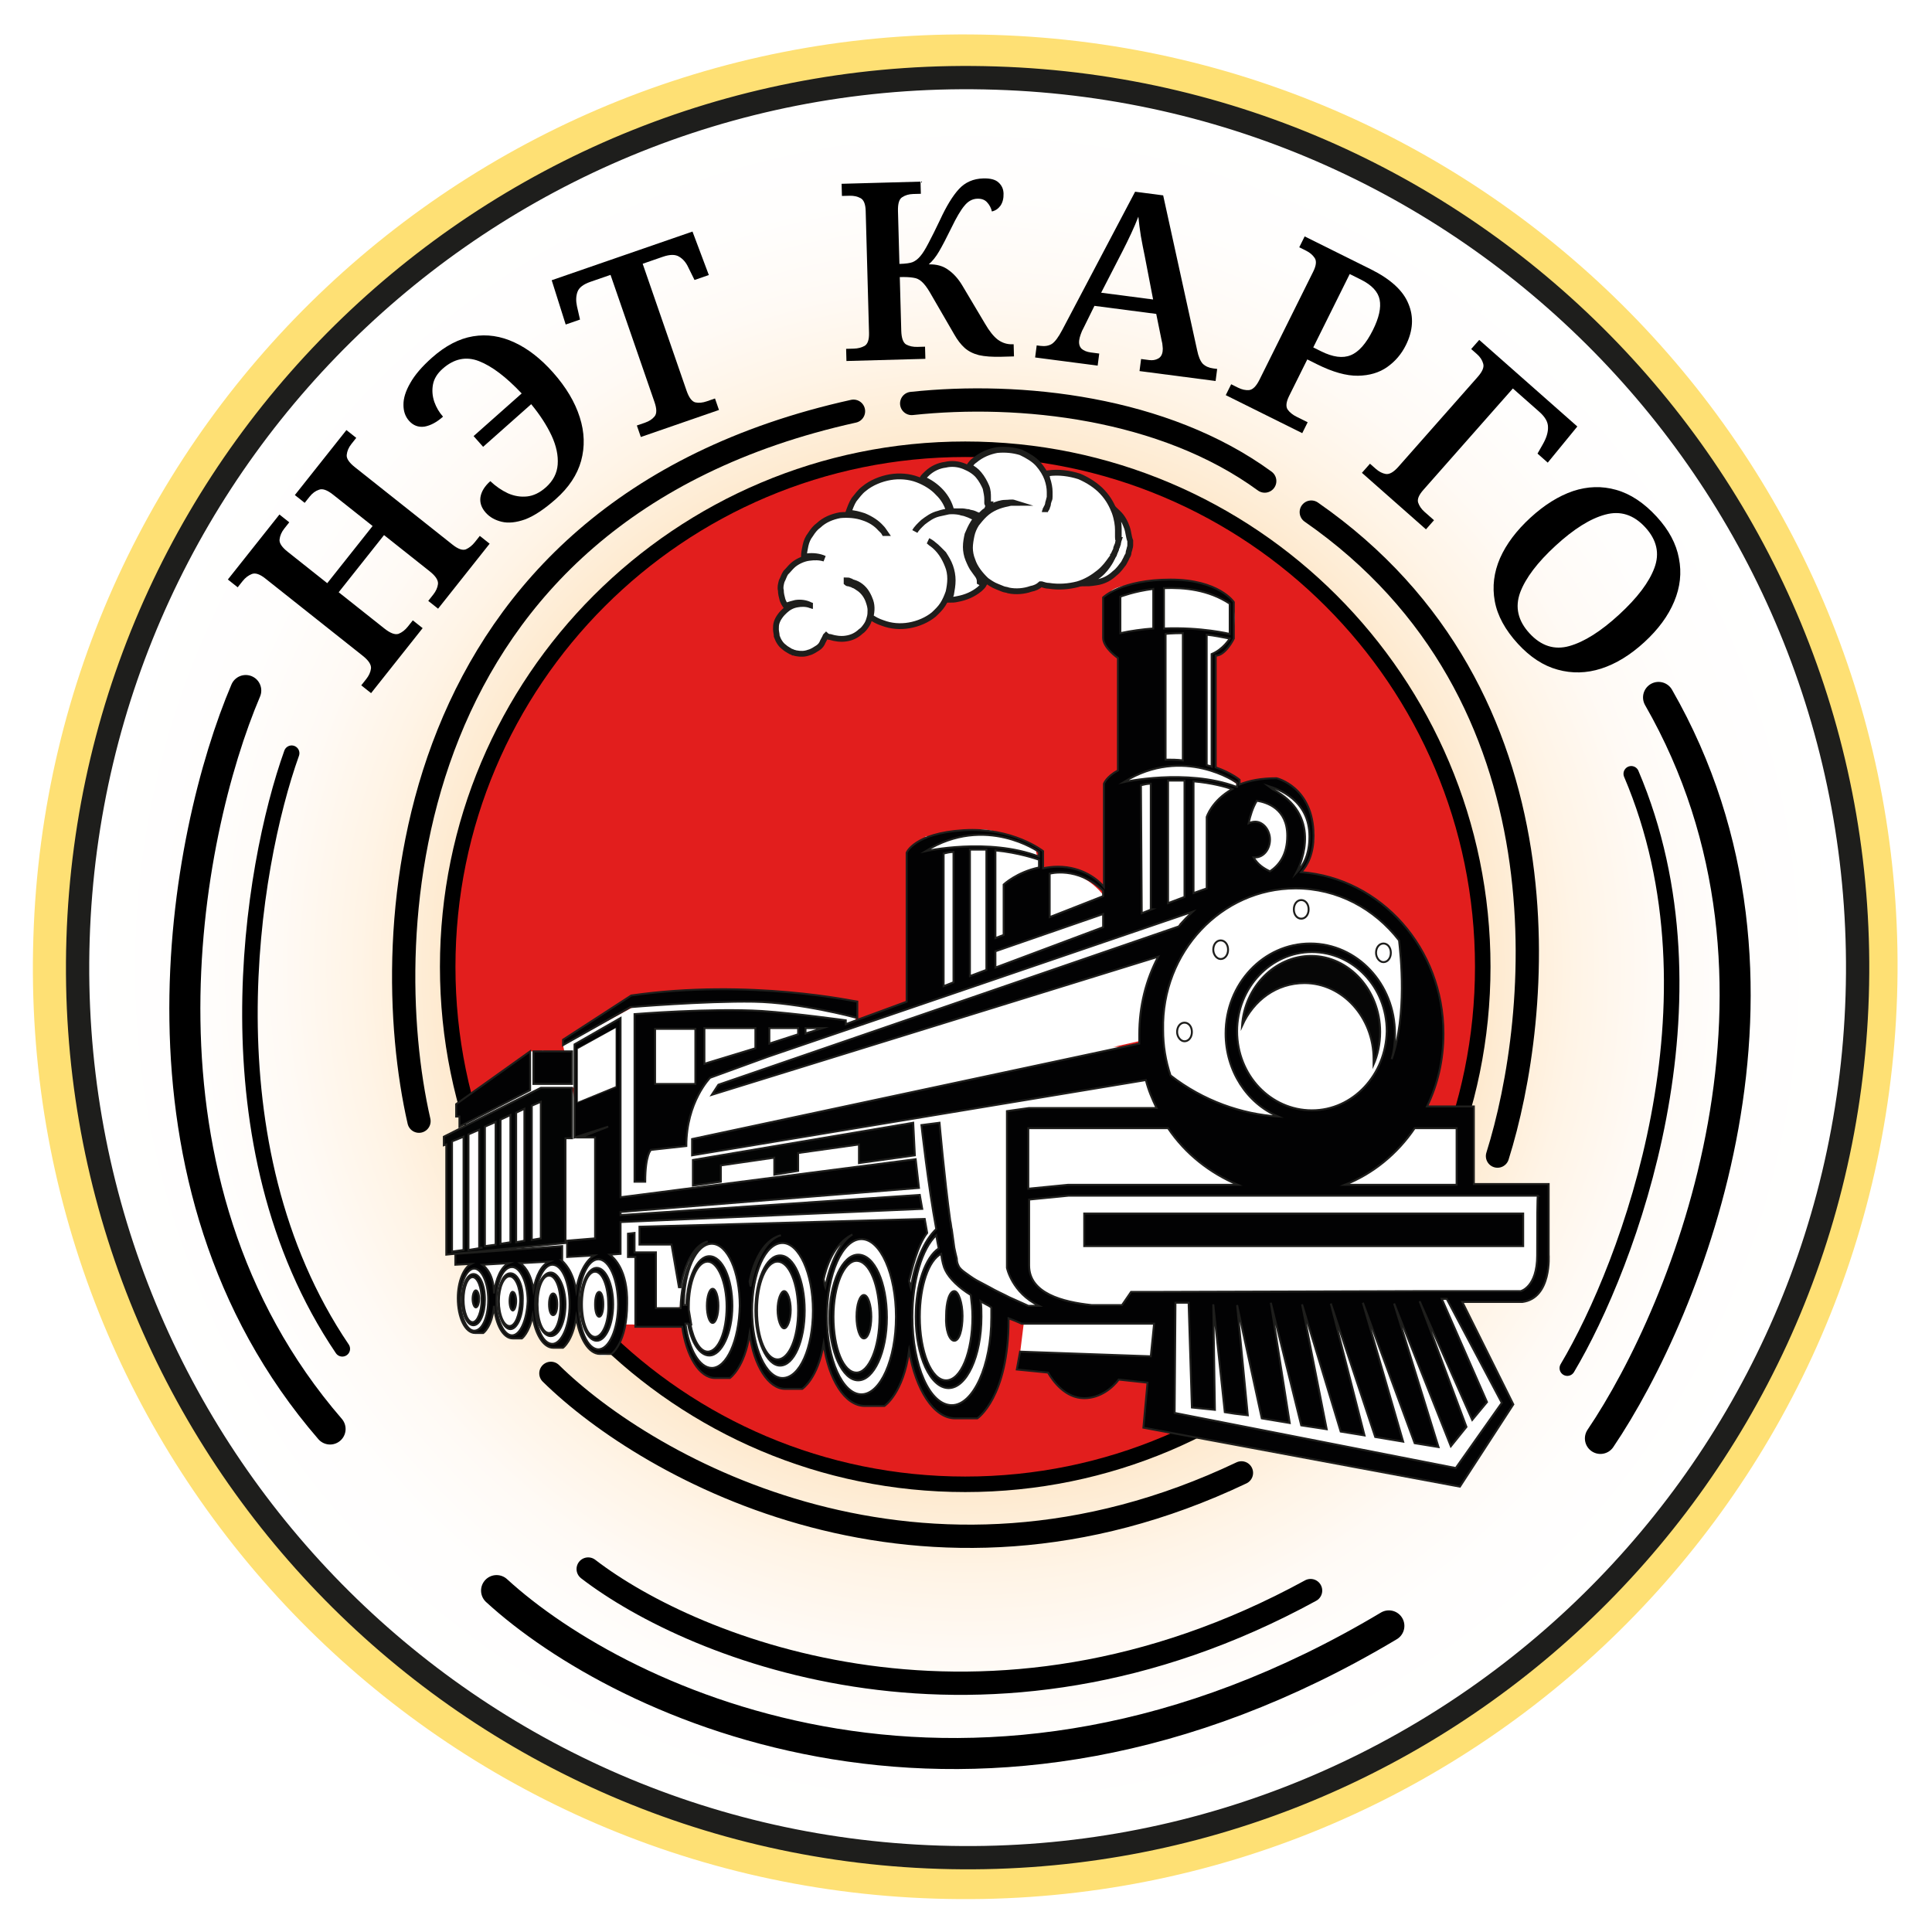 <svg width="249" height="249" viewBox="0 0 249 249" fill="none" xmlns="http://www.w3.org/2000/svg">
<g clip-path="url(#clip0)" filter="url(#filter0_d)">
<path d="M241.5 124.3C239.4 189 185.3 239.8 120.6 237.7C56 235.7 5.2 181.6 7.3 116.9C9.3 52.2 63.4 1.4 128.1 3.5C192.8 5.5 243.6 59.6 241.5 124.3Z" fill="#FEE074" stroke="#FEE074" stroke-width="6" stroke-miterlimit="10"/>
<path d="M239.358 124.364C237.358 187.664 184.358 237.364 121.058 235.364C57.758 233.364 8.058 180.364 10.058 117.064C12.058 53.764 65.058 3.964 128.358 6.064C191.658 8.064 241.358 61.064 239.358 124.364Z" fill="url(#paint0_radial)" stroke="#1E1E1C" stroke-width="3" stroke-miterlimit="10"/>
<path d="M124.4 187.3C161.237 187.3 191.1 157.437 191.1 120.6C191.1 83.763 161.237 53.9 124.4 53.9C87.563 53.9 57.7 83.763 57.7 120.6C57.7 157.437 87.563 187.3 124.4 187.3Z" fill="#E21E1D" stroke="black" stroke-width="2" stroke-miterlimit="10"/>
<path d="M169.083 139.602C174.642 139.602 179.148 134.945 179.148 129.201C179.148 123.458 174.642 118.801 169.083 118.801C163.524 118.801 159.018 123.458 159.018 129.201C159.018 134.945 163.524 139.602 169.083 139.602Z" fill="white"/>
<path d="M146.727 130.201L87.395 143.602L91.21 134.002L152.449 113.901L146.727 130.201Z" fill="white"/>
<path d="M167.175 148.402C177.006 148.402 184.975 139.761 184.975 129.101C184.975 118.442 177.006 109.801 167.175 109.801C157.345 109.801 149.376 118.442 149.376 129.101C149.376 139.761 157.345 148.402 167.175 148.402Z" fill="white"/>
<path d="M187.729 141.402H132.53V149.602H187.729V141.402Z" fill="white"/>
<path d="M198.113 149.702H132.53V162.502H198.113V149.702Z" fill="white"/>
<path d="M145.562 159.802H134.12V164.602H145.562V159.802Z" fill="white"/>
<path d="M161.984 164.902L82.946 155.602L81.569 126.501L152.131 131.501L161.984 164.902Z" fill="white"/>
<path d="M116.532 166.802C115.684 159.602 118.015 153.502 121.829 153.802C125.643 154.102 128.928 160.502 129.14 167.502C129.351 173.902 127.021 178.702 123.736 178.502C120.558 178.402 117.379 173.302 116.532 166.802Z" fill="white"/>
<path d="M105.831 165.602C105.301 158.902 107.315 153.402 110.493 153.602C113.566 153.902 116.214 159.602 116.426 166.002C116.638 172.102 114.625 176.702 111.87 176.702C109.01 176.702 106.361 171.902 105.831 165.602Z" fill="white"/>
<path d="M95.554 163.202C94.918 156.502 97.143 151.002 100.427 151.202C103.606 151.502 106.36 157.202 106.678 163.602C106.89 169.702 104.771 174.302 101.911 174.302C99.05 174.302 96.189 169.502 95.554 163.202Z" fill="white"/>
<path d="M87.184 161.402C86.76 154.602 88.773 149.102 91.528 149.402C94.177 149.602 96.402 155.202 96.614 161.502C96.826 167.702 95.024 172.602 92.588 172.802C89.939 173.002 87.502 168.002 87.184 161.402Z" fill="white"/>
<path d="M73.94 163.502C73.728 159.402 75.317 156.202 77.331 156.702C79.344 157.202 80.827 161.002 80.721 164.902C80.615 168.502 79.132 171.002 77.436 170.702C75.741 170.402 74.152 167.302 73.94 163.502Z" fill="white"/>
<path d="M62.498 157.302C62.18 150.602 63.451 145.102 65.464 145.302C67.371 145.602 69.066 151.302 69.172 157.702C69.278 163.802 68.007 168.402 66.312 168.402C64.617 168.402 62.921 163.602 62.498 157.302Z" fill="white"/>
<path d="M59.107 164.002C59.001 161.202 60.06 158.802 61.544 158.902C62.921 159.002 63.98 161.202 63.874 163.702C63.769 166.002 62.815 167.902 61.65 168.002C60.378 168.202 59.213 166.502 59.107 164.002Z" fill="white"/>
<path d="M66.736 158.902C66.1 151.902 67.795 145.802 70.55 146.102C73.198 146.402 75.317 152.302 75.423 158.702C75.529 164.502 73.94 168.902 71.821 169.202C69.702 169.502 67.371 165.102 66.736 158.902Z" fill="white"/>
<path d="M73.728 137.102L60.061 144.202V137.502L73.728 131.501V137.102Z" fill="white"/>
<path d="M77.86 156.202L58.26 157.302L57.836 142.902L73.728 136.202L77.86 156.202Z" fill="white"/>
<path d="M70.444 135.202H67.477L67.371 132.102L70.02 131.401L70.444 135.202Z" fill="white"/>
<path d="M76.907 142.702H74.682V153.102H76.907V142.702Z" fill="white"/>
<path d="M88.137 127.301H79.661V151.302H88.137V127.301Z" fill="white"/>
<path d="M81.569 124.401L110.387 125.701L109.751 134.501H81.569V124.401Z" fill="white"/>
<path d="M69.278 131.501H68.325V136.402H69.278V131.501Z" fill="white"/>
<path d="M86.972 134.902L73.728 136.202L72.563 130.701L81.569 125.801L86.972 134.902Z" fill="white"/>
<path d="M87.502 144.902H81.569V166.702H87.502V144.902Z" fill="white"/>
<path d="M83.793 143.702H77.86V166.702H83.793V143.702Z" fill="white"/>
<path d="M191.862 173.602L131.259 172.102L132.53 161.802L187.73 162.502L191.862 173.602Z" fill="white"/>
<path d="M188.26 186.403L150.012 178.502L150.965 167.902L193.451 173.102L188.26 186.403Z" fill="white"/>
<path d="M193.941 175.326L191.17 174.326L188.748 180.304L191.518 181.304L193.941 175.326Z" fill="white"/>
<path d="M135.391 160.602H127.974V164.902H135.391V160.602Z" fill="white"/>
<path d="M126.491 130.101C131.406 130.101 135.391 124.012 135.391 116.501C135.391 108.99 131.406 102.901 126.491 102.901C121.576 102.901 117.591 108.99 117.591 116.501C117.591 124.012 121.576 130.101 126.491 130.101Z" fill="white"/>
<path d="M136.662 135.602C141.577 135.602 145.562 129.513 145.562 122.001C145.562 114.49 141.577 108.401 136.662 108.401C131.747 108.401 127.762 114.49 127.762 122.001C127.762 129.513 131.747 135.602 136.662 135.602Z" fill="white"/>
<path d="M134.013 107.101C133.801 106.801 133.695 106.401 133.589 106.001C133.483 105.801 133.589 105.501 133.589 105.301C132.953 105.101 132.318 104.901 131.682 104.701C131.364 104.601 131.046 104.401 130.729 104.201L119.286 103.801V122.001H134.119L134.861 108.001C134.543 107.801 134.225 107.401 134.013 107.101Z" fill="white"/>
<path d="M145.562 98.201L144.82 115.701L151.283 114.501L153.614 115.701L166.01 109.801C166.01 109.801 174.486 103.601 164.527 96.401C163.467 95.701 157.11 98.901 157.11 98.901L159.759 97.301L156.687 95.101V80.501C156.687 80.501 159.018 79.8 159.018 77.6C159.018 75.5 160.077 73 155.415 71.8C152.025 70.9 143.867 70.8 143.019 72.4C142.172 74 143.019 78.9 143.019 78.9L144.82 80.3V93.401L142.701 99.301V102.901L145.562 98.201Z" fill="white"/>
<path d="M72.88 156.202V142.702H73.728V136.202H69.702L57.2 142.502V143.602L57.518 143.502V157.702L72.88 156.202ZM68.537 138.502L69.702 138.002V155.602L68.537 155.802V138.502ZM66.523 139.402L67.583 138.902V155.902L66.523 156.102V139.402ZM64.51 140.302L65.782 139.702V156.102L64.51 156.302V140.302ZM62.497 141.202L63.875 140.602V156.402H63.981L62.497 156.602V141.202ZM60.378 142.202L61.756 141.602V156.802H62.18L60.378 157.102V142.202V142.202ZM58.259 143.102L59.743 142.502V157.102L58.259 157.302V143.102Z" fill="#030404" stroke="#1E1E1C" stroke-width="0.25" stroke-miterlimit="10"/>
<path d="M59.213 141.202L68.324 136.502V131.501L58.789 138.302V139.902H59.213V141.202Z" fill="#020203" stroke="#1E1E1C" stroke-width="0.25" stroke-miterlimit="10"/>
<path d="M73.728 131.501H68.748V135.702H73.728V131.501Z" fill="#020203" stroke="#1E1E1C" stroke-width="0.25" stroke-miterlimit="10"/>
<path d="M117.909 144.902L117.698 140.702L89.303 145.502V148.802L92.905 148.302V146.202L99.792 145.202V147.402L102.865 146.902V144.602L110.705 143.502V145.902L117.909 144.902Z" fill="#030404" stroke="#1E1E1C" stroke-width="0.25" stroke-miterlimit="10"/>
<path d="M177.877 129.001C177.877 123.601 173.85 119.201 168.977 119.201C164.315 119.201 160.395 123.201 160.077 128.201C161.56 124.901 164.527 122.701 168.129 122.701C173.003 122.701 177.029 127.101 177.029 132.501C177.029 132.701 177.029 133.001 177.029 133.201C177.559 132.001 177.877 130.501 177.877 129.001Z" fill="#060606" stroke="#1E1E1C" stroke-width="0.25" stroke-miterlimit="10"/>
<path d="M199.596 157.702V148.602H189.955V138.602H187.73H183.915C185.293 135.802 186.034 132.601 186.034 129.201C186.034 118.201 177.982 109.201 167.705 108.401C168.553 107.501 169.294 106.001 169.294 103.701C169.294 97.401 164.527 96.301 164.527 96.301C162.514 96.301 161.03 96.601 159.759 97.101V96.501C159.759 96.501 158.699 95.601 156.686 94.901V80.501C157.958 80.501 159.017 78.3 159.017 78.3V73.6C159.017 73.6 157.11 70.7 150.859 70.7C144.502 70.7 142.171 73 142.171 73C142.171 73 142.171 76.8 142.171 78.201C142.171 79.501 144.078 80.8 144.078 80.8V95.301C142.595 96.101 142.277 97.001 142.277 97.001V110.301C141.536 109.401 139.523 107.701 136.344 107.701C135.602 107.701 134.967 107.801 134.437 107.901V105.701C134.437 105.701 130.517 102.601 124.16 103.001C117.803 103.401 116.849 105.901 116.849 105.901V125.101L110.598 127.401L109.009 128.001V127.501C109.009 127.501 102.546 126.601 98.202 126.301C91.633 125.901 81.78 126.701 81.78 126.701V148.302H83.157C83.157 144.802 83.899 144.202 83.899 144.202L88.455 143.702C88.455 138.002 91.527 134.902 91.527 134.902L98.944 132.201L153.72 113.501C153.084 114.101 152.448 114.701 151.919 115.401L92.587 135.802L91.739 137.102L149.27 119.301C147.681 122.301 146.833 125.701 146.833 129.301C146.833 129.701 146.833 130.101 146.833 130.501L89.197 142.802V144.902L147.681 135.202C147.999 136.502 148.528 137.702 149.058 138.802H132.636L129.775 139.202V159.402C129.775 159.402 130.411 162.602 133.907 164.302H132.53C132.53 164.302 131.47 163.802 130.093 163.202C129.351 162.802 128.398 162.402 127.55 161.902C127.021 161.602 126.385 161.302 125.855 161.002C125.325 160.702 124.796 160.302 124.372 160.002C123.948 159.702 123.63 159.402 123.524 159.102C123.418 158.902 123.312 158.602 123.312 158.202C123.206 157.802 123.1 157.302 122.994 156.802C122.889 156.102 122.783 155.302 122.677 154.502C122.571 154.102 122.571 153.702 122.465 153.302C121.723 147.902 121.087 140.702 121.087 140.702L118.756 141.002C118.756 141.002 119.604 148.702 120.664 154.402C119.074 155.902 117.909 158.702 117.379 162.002C117.273 161.702 117.273 161.402 117.167 161.102C117.485 159.802 118.227 156.502 119.498 154.902L119.18 153.102L82.416 154.102V156.402H86.548L87.501 161.902H87.713C87.713 161.902 88.455 156.702 91.21 156.002C89.302 156.802 87.819 160.402 87.713 164.602H84.535V157.402H81.78V154.902L80.933 155.002V158.002H81.886V167.002H87.925C88.455 170.802 90.15 173.602 92.163 173.602H94.07C94.07 173.602 95.977 172.302 96.613 167.902C97.143 172.002 99.05 175.002 101.169 175.002H103.394C103.394 175.002 105.407 173.702 106.148 169.202C106.784 173.802 108.903 177.202 111.446 177.202H113.989C113.989 177.202 116.426 175.602 117.167 170.102C118.015 175.102 120.346 178.802 123.1 178.802H125.961C125.961 178.802 129.987 176.102 129.987 166.102C129.987 166.002 129.987 166.002 129.987 165.902C131.047 166.302 131.682 166.602 131.682 166.602H148.74L148.316 170.802L131.47 170.202L131.047 172.502L135.073 172.902C135.708 174.002 137.298 176.202 139.734 176.202C141.853 176.202 143.443 174.802 144.184 173.802L147.893 174.202L147.363 180.002L188.153 187.603L195.04 177.002L188.471 163.802C190.484 163.802 193.875 163.802 196.206 163.802C200.02 163.302 199.596 157.702 199.596 157.702ZM89.62 135.702H84.429V128.601H89.62V135.702ZM97.355 131.101L90.786 133.101V128.501H97.355V131.101ZM102.864 129.301L99.156 130.501V128.501H102.864V129.301ZM103.818 129.201V128.501H106.043L103.818 129.201ZM133.907 105.801V106.401C127.338 103.901 119.286 105.701 119.286 105.701C127.021 100.901 133.907 105.801 133.907 105.801ZM133.907 106.801V107.801C131.047 108.401 129.351 110.001 129.351 110.001V116.501L128.292 116.901V105.601C131.364 105.901 133.589 106.701 133.907 106.801ZM122.888 122.601L121.617 123.101V106.001C122.041 105.901 122.465 105.801 122.888 105.801V122.601ZM127.126 121.001L125.007 121.801V105.501C125.749 105.501 126.491 105.501 127.126 105.501V121.001ZM142.171 115.501L128.292 120.701V118.601L142.171 113.801V115.501ZM142.171 111.501L135.285 114.201V108.601C135.285 108.601 138.887 107.601 142.171 110.801V111.501ZM91.739 172.302C90.15 172.302 88.773 169.902 88.349 166.602H88.667C89.091 169.002 90.15 170.702 91.421 170.702C93.011 170.702 94.388 167.802 94.388 164.302C94.388 160.802 93.117 157.902 91.421 157.902C89.832 157.902 88.561 160.702 88.455 164.202H88.137C88.137 159.802 89.726 156.302 91.739 156.302C93.752 156.302 95.342 159.902 95.342 164.302C95.236 168.802 93.646 172.302 91.739 172.302ZM88.773 164.802C88.773 164.702 88.773 164.502 88.773 164.402C88.773 161.202 89.832 158.602 91.21 158.602C92.481 158.602 93.646 161.202 93.646 164.402C93.646 167.602 92.587 170.202 91.21 170.202C90.256 170.202 89.409 168.802 88.985 166.702H89.091L88.773 164.802ZM96.613 161.102C96.931 159.502 97.99 155.902 100.639 155.202C98.838 155.702 97.355 158.302 96.719 161.802C96.719 161.602 96.613 161.402 96.613 161.102ZM100.851 173.602C98.732 173.602 96.931 169.702 96.931 164.902C96.931 160.102 98.626 156.202 100.851 156.202C102.97 156.202 104.771 160.102 104.771 164.902C104.771 169.702 103.076 173.602 100.851 173.602ZM106.148 160.902C106.466 159.402 107.42 156.302 109.857 155.102C108.267 156.102 106.996 158.702 106.36 161.902C106.254 161.602 106.254 161.202 106.148 160.902ZM111.022 175.702C108.585 175.702 106.572 171.202 106.572 165.702C106.572 160.202 108.585 155.702 111.022 155.702C113.459 155.702 115.472 160.202 115.472 165.702C115.472 171.202 113.459 175.702 111.022 175.702ZM121.829 159.702C122.359 160.802 123.63 162.002 125.113 162.902C125.219 163.802 125.325 164.702 125.325 165.702C125.325 170.302 123.842 173.902 121.935 173.902C120.028 173.902 118.545 170.202 118.545 165.702C118.545 161.702 119.71 158.402 121.299 157.602C121.405 158.502 121.617 159.302 121.829 159.702ZM122.677 177.102C119.816 177.102 117.591 172.002 117.591 165.702C117.591 161.002 118.862 156.902 120.664 155.202C120.77 155.802 120.875 156.402 120.981 156.902C119.286 158.002 118.015 161.502 118.015 165.702C118.015 170.802 119.922 174.902 122.253 174.902C124.584 174.902 126.491 170.802 126.491 165.702C126.491 165.002 126.491 164.302 126.385 163.702C126.809 164.002 127.338 164.202 127.762 164.502C127.762 164.902 127.762 165.302 127.762 165.802C127.762 172.002 125.431 177.102 122.677 177.102ZM187.73 141.402V148.702H173.32C176.923 147.302 180.101 144.702 182.326 141.402H187.73ZM169.082 139.102C163.785 139.102 159.441 134.602 159.441 128.901C159.441 123.301 163.785 118.701 169.082 118.701C174.38 118.701 178.724 123.201 178.724 128.901C178.618 134.502 174.38 139.102 169.082 139.102ZM163.467 97.301C164.739 97.701 168.765 99.101 168.765 103.801C168.765 106.101 168.023 107.501 167.069 108.501C167.811 107.101 170.354 101.001 163.997 97.701L163.467 97.301ZM161.984 99.201C163.255 99.401 165.904 100.201 165.904 103.701C165.904 106.201 164.844 107.501 163.679 108.301C162.831 107.901 162.09 107.401 161.56 106.501C161.666 106.501 161.666 106.501 161.772 106.501C162.831 106.501 163.679 105.501 163.679 104.201C163.679 103.001 162.831 101.901 161.772 101.901C161.454 101.901 161.136 102.001 160.924 102.101C161.136 101.101 161.454 100.101 161.984 99.201ZM156.157 80.3V94.801C155.945 94.701 155.733 94.701 155.521 94.601V77.8C156.474 77.9 157.428 78.1 158.488 78.3C158.488 78.3 157.64 79.701 156.157 80.3ZM150.012 71.8C152.66 71.7 155.733 72 158.488 73.8V77.7C158.488 77.7 154.779 76.8 150.012 77V71.8ZM152.448 77.6V94.001C151.707 93.901 150.965 93.901 150.223 93.901V77.7C150.118 77.7 151.071 77.6 152.448 77.6ZM144.396 72.9C144.396 72.9 146.197 72.2 148.634 71.9V77C147.257 77.1 145.774 77.3 144.396 77.6V72.9ZM148.422 113.201L147.151 113.701L147.045 97.201C147.469 97.101 147.893 97.001 148.316 97.001V113.201H148.422ZM152.66 111.601L150.541 112.401V96.601C151.283 96.601 152.025 96.601 152.66 96.601V111.601ZM144.82 96.801C152.554 92.001 159.441 96.901 159.441 96.901V97.401C159.441 97.401 159.441 97.401 159.335 97.401C152.872 95.001 144.82 96.801 144.82 96.801ZM158.805 97.701C156.157 99.201 155.521 101.301 155.521 101.301V110.501L153.826 111.101V96.701C156.157 96.901 157.958 97.401 158.805 97.701ZM166.963 110.501C172.367 110.501 177.135 113.101 180.313 117.201C180.525 119.101 181.373 126.801 179.36 132.501C179.677 131.501 179.783 130.401 179.783 129.201C179.783 122.801 174.91 117.601 168.871 117.601C162.831 117.601 157.958 122.801 157.958 129.201C157.958 134.002 160.712 138.202 164.739 139.902C160.077 139.602 155.097 137.902 150.859 134.602C150.223 132.701 149.906 130.801 149.906 128.701C149.694 118.701 157.428 110.501 166.963 110.501ZM132.53 141.402H150.541C152.766 144.702 155.945 147.202 159.547 148.702H137.615L132.53 149.202C132.53 146.302 132.53 143.402 132.53 141.402ZM193.557 176.802L187.624 185.202L151.389 178.102L151.495 163.902H153.19L153.614 177.402L156.58 177.702L156.369 164.102L157.852 178.002L159.123 178.202L160.818 178.402L159.441 164.202L162.62 178.802L166.222 179.402L163.785 163.902L167.705 179.702L170.99 180.202L167.811 164.102L172.791 180.502L175.863 181.002L171.519 164.002L177.241 181.202L180.843 181.802L175.651 163.902L182.326 182.002L185.399 182.502L179.677 164.002L186.988 182.402L189.001 179.902L182.962 163.702L189.743 179.002L191.65 176.702L185.823 163.402H186.458L193.557 176.802ZM198.113 157.802C198.113 161.902 195.994 162.402 195.994 162.402H183.809L149.27 162.502H145.774L144.608 164.202H140.688C136.98 163.802 132.636 162.702 132.636 159.102C132.636 157.002 132.636 153.802 132.636 150.602L137.721 150.102H198.219C198.113 150.002 198.113 153.702 198.113 157.802Z" fill="#020203" stroke="#1E1E1C" stroke-width="0.25" stroke-miterlimit="10"/>
<path d="M81.357 124.301L72.563 130.001V130.701L81.251 125.801C81.251 125.801 90.786 125.001 97.143 125.101C103.182 125.201 110.493 127.201 110.493 127.201V125.101C110.387 125.101 96.613 122.101 81.357 124.301Z" fill="#020203" stroke="#1E1E1C" stroke-width="0.25" stroke-miterlimit="10"/>
<path d="M196.312 152.402H139.735V156.602H196.312V152.402Z" fill="#020203" stroke="#1E1E1C" stroke-width="0.25" stroke-miterlimit="10"/>
<path d="M61.014 160.202C60.166 160.202 59.531 161.702 59.531 163.502C59.531 165.302 60.166 166.802 61.014 166.802C61.862 166.802 62.497 165.302 62.497 163.502C62.497 161.602 61.862 160.202 61.014 160.202ZM60.908 166.402C60.272 166.402 59.743 165.102 59.743 163.502C59.743 161.902 60.272 160.602 60.908 160.602C61.544 160.602 62.074 161.902 62.074 163.502C62.074 165.002 61.544 166.402 60.908 166.402Z" fill="#030404" stroke="#1E1E1C" stroke-width="0.25" stroke-miterlimit="10"/>
<path d="M60.908 163.402C60.908 164.002 61.12 164.502 61.332 164.502C61.544 164.502 61.756 164.002 61.756 163.402C61.756 162.802 61.544 162.302 61.332 162.302C61.12 162.302 60.908 162.802 60.908 163.402Z" fill="#030404" stroke="#1E1E1C" stroke-width="0.25" stroke-miterlimit="10"/>
<path d="M65.782 160.102C64.828 160.102 64.192 161.702 64.192 163.702C64.192 165.702 64.934 167.302 65.782 167.302C66.629 167.302 67.371 165.702 67.371 163.702C67.477 161.702 66.735 160.102 65.782 160.102ZM65.676 166.902C64.934 166.902 64.298 165.502 64.298 163.702C64.298 161.902 64.934 160.502 65.676 160.502C66.417 160.502 67.053 161.902 67.053 163.702C66.947 165.502 66.417 166.902 65.676 166.902Z" fill="#030404" stroke="#1E1E1C" stroke-width="0.25" stroke-miterlimit="10"/>
<path d="M65.676 163.702C65.676 164.402 65.888 164.902 66.1 164.902C66.312 164.902 66.524 164.302 66.524 163.702C66.524 163.002 66.312 162.502 66.1 162.502C65.888 162.402 65.676 163.002 65.676 163.702Z" fill="#030404" stroke="#1E1E1C" stroke-width="0.25" stroke-miterlimit="10"/>
<path d="M70.974 160.002C69.914 160.002 69.067 161.802 69.067 164.102C69.067 166.402 69.914 168.202 70.974 168.202C72.033 168.202 72.881 166.402 72.881 164.102C72.881 161.802 71.927 160.002 70.974 160.002ZM70.762 167.802C69.914 167.802 69.278 166.202 69.278 164.102C69.278 162.002 69.914 160.402 70.762 160.402C71.609 160.402 72.245 162.002 72.245 164.102C72.245 166.202 71.609 167.802 70.762 167.802Z" fill="#030404" stroke="#1E1E1C" stroke-width="0.25" stroke-miterlimit="10"/>
<path d="M70.761 164.102C70.761 164.902 70.973 165.502 71.291 165.502C71.609 165.502 71.821 164.902 71.821 164.102C71.821 163.302 71.609 162.702 71.291 162.702C70.973 162.702 70.761 163.302 70.761 164.102Z" fill="#030404" stroke="#1E1E1C" stroke-width="0.25" stroke-miterlimit="10"/>
<path d="M76.907 159.402C75.741 159.402 74.788 161.502 74.788 164.102C74.788 166.702 75.741 168.802 76.907 168.802C78.072 168.802 79.026 166.702 79.026 164.102C79.026 161.502 78.072 159.402 76.907 159.402ZM76.695 168.302C75.741 168.302 75 166.402 75 164.102C75 161.802 75.741 159.902 76.695 159.902C77.648 159.902 78.39 161.802 78.39 164.102C78.496 166.402 77.648 168.302 76.695 168.302Z" fill="#030404" stroke="#1E1E1C" stroke-width="0.25" stroke-miterlimit="10"/>
<path d="M76.695 164.102C76.695 165.002 76.906 165.702 77.224 165.702C77.542 165.702 77.754 165.002 77.754 164.102C77.754 163.202 77.542 162.502 77.224 162.502C76.906 162.502 76.695 163.202 76.695 164.102Z" fill="#030404" stroke="#1E1E1C" stroke-width="0.25" stroke-miterlimit="10"/>
<path d="M91.845 166.502C92.255 166.502 92.587 165.517 92.587 164.302C92.587 163.087 92.255 162.102 91.845 162.102C91.436 162.102 91.103 163.087 91.103 164.302C91.103 165.517 91.436 166.502 91.845 166.502Z" fill="#030404" stroke="#1E1E1C" stroke-width="0.25" stroke-miterlimit="10"/>
<path d="M100.533 157.802C98.732 157.802 97.355 161.002 97.355 164.902C97.355 168.802 98.838 172.002 100.533 172.002C102.334 172.002 103.712 168.802 103.712 164.902C103.712 161.002 102.334 157.802 100.533 157.802ZM100.215 171.202C98.732 171.202 97.567 168.402 97.567 164.902C97.567 161.402 98.732 158.602 100.215 158.602C101.699 158.602 102.864 161.402 102.864 164.902C102.864 168.402 101.699 171.202 100.215 171.202Z" fill="#030404" stroke="#1E1E1C" stroke-width="0.25" stroke-miterlimit="10"/>
<path d="M100.215 164.802C100.215 166.102 100.639 167.202 101.063 167.202C101.486 167.202 101.91 166.102 101.91 164.802C101.91 163.502 101.486 162.402 101.063 162.402C100.639 162.402 100.215 163.502 100.215 164.802Z" fill="#030404" stroke="#1E1E1C" stroke-width="0.25" stroke-miterlimit="10"/>
<path d="M110.598 157.702C108.585 157.702 106.89 161.302 106.89 165.802C106.89 170.202 108.585 173.902 110.598 173.902C112.611 173.902 114.306 170.302 114.306 165.802C114.306 161.302 112.717 157.702 110.598 157.702ZM110.386 172.902C108.691 172.902 107.42 169.702 107.42 165.702C107.42 161.702 108.797 158.502 110.386 158.502C112.082 158.502 113.353 161.702 113.353 165.702C113.353 169.702 111.976 172.902 110.386 172.902Z" fill="#030404" stroke="#1E1E1C" stroke-width="0.25" stroke-miterlimit="10"/>
<path d="M110.387 165.702C110.387 167.202 110.811 168.502 111.341 168.502C111.87 168.502 112.294 167.302 112.294 165.702C112.294 164.202 111.87 162.902 111.341 162.902C110.811 162.902 110.387 164.102 110.387 165.702Z" fill="#030404" stroke="#1E1E1C" stroke-width="0.25" stroke-miterlimit="10"/>
<path d="M122.994 168.802C123.63 168.802 124.054 167.402 124.054 165.602C124.054 163.902 123.524 162.402 122.994 162.402C122.359 162.402 121.935 163.802 121.935 165.602C121.829 167.402 122.359 168.802 122.994 168.802Z" fill="#030404" stroke="#1E1E1C" stroke-width="0.25" stroke-miterlimit="10"/>
<path d="M78.602 157.702L79.979 157.602V153.502L118.862 151.802L118.544 150.002L79.979 152.602V152.202L118.439 149.102L118.015 145.402L79.979 150.302V127.201L74.046 130.601V142.602L78.39 141.202L74.787 142.602H76.694V155.602L73.092 155.902V158.002L76.588 157.802C75.529 158.402 74.575 160.102 74.258 162.302C73.834 159.702 72.668 158.702 72.35 158.402H72.456V156.602L58.683 157.602V159.002L60.696 158.902C59.742 159.402 59.001 161.202 59.001 163.302C59.001 165.802 59.954 167.802 61.226 167.802H62.285C62.285 167.802 63.451 167.002 63.663 164.302C63.874 166.702 64.828 168.502 66.1 168.502H67.265C67.265 168.502 68.218 167.802 68.642 165.602C68.96 167.902 70.02 169.702 71.291 169.702H72.562C72.562 169.702 73.834 168.802 74.258 165.802C74.681 168.502 75.847 170.502 77.33 170.502H78.813C78.813 170.502 80.826 169.102 80.826 164.002C80.932 159.702 79.131 158.102 78.602 157.702ZM61.12 167.502C60.166 167.502 59.319 165.702 59.319 163.502C59.319 161.302 60.166 159.502 61.12 159.502C62.073 159.502 62.921 161.302 62.921 163.502C62.921 165.702 62.179 167.502 61.12 167.502ZM62.179 159.002L65.57 158.802C64.616 159.202 63.874 160.802 63.663 162.702C63.663 160.302 62.603 159.302 62.179 159.002ZM65.993 168.102C64.934 168.102 63.98 166.102 63.98 163.702C63.98 161.202 64.828 159.302 65.993 159.302C67.053 159.302 68.007 161.302 68.007 163.702C67.901 166.102 67.053 168.102 65.993 168.102ZM67.053 158.802L70.761 158.602C69.808 159.002 69.066 160.402 68.748 162.202C68.43 159.902 67.371 159.002 67.053 158.802ZM71.185 169.202C69.914 169.202 68.96 166.902 68.96 164.102C68.96 161.302 70.02 159.002 71.185 159.002C72.456 159.002 73.41 161.302 73.41 164.102C73.41 166.902 72.35 169.202 71.185 169.202ZM74.469 138.002V131.201L79.343 128.601V136.102L74.469 138.002ZM77.118 169.902C75.741 169.902 74.575 167.302 74.575 164.102C74.575 160.902 75.741 158.302 77.118 158.302C78.496 158.302 79.661 160.902 79.661 164.102C79.661 167.302 78.496 169.902 77.118 169.902Z" fill="#020203" stroke="#1E1E1C" stroke-width="0.25" stroke-miterlimit="10"/>
<path d="M167.706 114.401C168.235 114.401 168.659 113.901 168.659 113.201C168.659 112.501 168.235 112.001 167.706 112.001C167.176 112.001 166.752 112.501 166.752 113.201C166.752 113.901 167.176 114.401 167.706 114.401Z" fill="white" stroke="#1E1E1C" stroke-width="0.25" stroke-miterlimit="10"/>
<path d="M178.3 120.001C178.83 120.001 179.254 119.501 179.254 118.801C179.254 118.101 178.83 117.601 178.3 117.601C177.77 117.601 177.346 118.101 177.346 118.801C177.346 119.401 177.77 120.001 178.3 120.001Z" fill="white" stroke="#1E1E1C" stroke-width="0.25" stroke-miterlimit="10"/>
<path d="M152.66 130.202C153.19 130.202 153.614 129.702 153.614 129.002C153.614 128.302 153.19 127.802 152.66 127.802C152.13 127.802 151.707 128.302 151.707 129.002C151.707 129.602 152.13 130.202 152.66 130.202Z" fill="white" stroke="#1E1E1C" stroke-width="0.25" stroke-miterlimit="10"/>
<path d="M157.323 119.601C157.852 119.601 158.276 119.101 158.276 118.401C158.276 117.701 157.852 117.201 157.323 117.201C156.793 117.201 156.369 117.701 156.369 118.401C156.369 119.001 156.793 119.601 157.323 119.601Z" fill="white" stroke="#1E1E1C" stroke-width="0.25" stroke-miterlimit="10"/>
<path d="M145.244 64C145.032 63.4 144.714 62.7 144.079 62.1C143.973 62 143.867 61.9 143.761 61.8C143.761 61.9 143.867 62 143.867 62.1C144.079 62.8 144.185 63.5 144.185 64.1C144.185 64.2 144.185 64.3 144.185 64.3C144.185 64.5 144.185 64.6 144.185 64.8C144.185 64.9 144.185 65.1 144.185 65.2C144.185 65.3 144.185 65.5 144.079 65.6V65.7C144.079 65.8 144.079 65.8 144.079 65.9C143.973 66.2 143.973 66.4 143.973 66.4C143.973 66.4 143.867 66.6 143.761 66.9C143.761 66.9 143.761 67 143.655 67.1V67.2C143.655 67.3 143.549 67.4 143.549 67.5C143.443 67.6 143.443 67.7 143.337 67.9C143.231 68 143.231 68.2 143.125 68.3C143.125 68.4 143.019 68.4 143.019 68.5C142.701 69 142.278 69.6 141.642 70.1C141.112 70.5 140.582 70.9 139.841 71.2C140.476 71.2 141.112 71.1 141.642 71C142.489 70.8 143.125 70.4 143.655 69.9C144.185 69.5 144.502 69 144.82 68.6C144.926 68.4 145.032 68.2 145.138 68C145.244 67.8 145.244 67.7 145.35 67.6C145.456 67.4 145.456 67.2 145.456 67.2C145.456 67.2 145.456 67.1 145.562 66.8C145.562 66.7 145.668 66.5 145.668 66.3C145.668 66.1 145.668 65.9 145.668 65.7C145.456 65.2 145.456 64.6 145.244 64Z" fill="white" stroke="#1E1E1C" stroke-width="0.75" stroke-miterlimit="10"/>
<path d="M144.078 65.2C144.078 65.1 144.078 64.9 144.078 64.8C144.078 64.7 144.078 64.5 144.078 64.3C144.078 63.7 143.972 62.9 143.654 62C143.337 61.2 142.913 60.3 142.065 59.4C141.324 58.6 140.264 57.9 139.099 57.4C137.827 57 136.45 56.8 135.073 57C134.967 57 134.861 57 134.755 57.1C134.861 57.3 134.967 57.5 134.967 57.7C135.178 58.3 135.284 58.9 135.284 59.4C135.284 59.6 135.284 59.9 135.284 60C135.284 60.2 135.284 60.3 135.178 60.5C135.073 60.8 135.073 60.9 135.073 60.9C135.073 60.9 135.073 61 134.967 61.3C134.967 61.4 134.861 61.6 134.755 61.7C134.755 61.8 134.649 61.9 134.649 62C134.649 61.9 134.755 61.8 134.755 61.7C134.861 61.5 134.861 61.4 134.967 61.3C135.073 61.1 135.073 60.9 135.073 60.9C135.073 60.9 135.073 60.8 135.178 60.5C135.178 60.4 135.284 60.2 135.284 60C135.284 59.8 135.284 59.6 135.284 59.4C135.284 58.9 135.178 58.3 134.967 57.7C134.755 57.1 134.331 56.4 133.801 55.8C133.271 55.2 132.424 54.7 131.576 54.3C130.623 54 129.563 53.9 128.504 54C127.444 54.2 126.491 54.6 125.643 55.3C125.325 55.5 125.113 55.8 124.901 56.1C125.431 56.4 125.855 56.7 126.173 57.1C126.597 57.6 126.914 58.2 127.126 58.7C127.338 59.2 127.338 59.7 127.338 60.1C127.338 60.3 127.338 60.5 127.338 60.6C127.338 60.8 127.338 60.9 127.232 61C127.232 61.2 127.126 61.3 127.126 61.3C127.126 61.3 127.126 61.4 127.02 61.6C127.02 61.6 127.02 61.6 127.02 61.7C127.338 61.5 127.656 61.3 127.974 61.2C128.504 61 129.033 60.8 129.563 60.8C129.987 60.8 130.411 60.7 130.729 60.8C130.411 60.8 130.199 60.8 129.881 60.9C128.822 61.1 127.762 61.5 126.914 62.3C126.491 62.7 126.173 63.1 125.855 63.5C125.537 64 125.325 64.5 125.219 65C125.113 65.5 125.007 66.1 125.007 66.6C125.007 67.1 125.113 67.7 125.325 68.2C125.643 69.2 126.385 70.1 127.126 70.8C127.55 71.1 127.974 71.4 128.504 71.6C128.716 71.7 129.033 71.8 129.245 71.9C129.457 72 129.775 72 129.987 72.1C130.94 72.3 132 72.2 132.848 71.9C133.377 71.8 133.801 71.6 134.119 71.3H134.225C134.543 71.4 134.861 71.5 135.178 71.5C136.45 71.7 137.721 71.6 138.887 71.3C139.946 71 140.9 70.4 141.641 69.8C142.383 69.2 142.807 68.6 143.231 68C143.337 67.9 143.443 67.7 143.443 67.6C143.548 67.5 143.548 67.4 143.654 67.2C143.76 67 143.866 66.8 143.866 66.6C143.972 66.3 144.078 66.1 144.078 66.1C144.078 66.1 144.078 65.9 144.184 65.6C144.078 65.6 144.078 65.4 144.078 65.2Z" fill="white" stroke="#1E1E1C" stroke-width="0.75" stroke-miterlimit="10"/>
<path d="M127.232 60.8C127.232 60.6 127.232 60.5 127.232 60.3C127.232 59.9 127.126 59.4 127.021 58.9C126.809 58.4 126.491 57.8 126.067 57.3C125.643 56.8 125.007 56.4 124.266 56.1C123.524 55.8 122.677 55.7 121.829 55.9C120.981 56 120.134 56.4 119.498 57C119.286 57.2 118.968 57.5 118.862 57.7C119.816 58.1 120.664 58.7 121.299 59.4C121.935 60.1 122.359 60.9 122.571 61.7C122.571 61.8 122.571 61.8 122.677 61.9C123.1 61.9 123.524 61.9 124.054 61.9C124.266 61.9 124.584 62 124.796 62C125.007 62.1 125.325 62.1 125.537 62.2C125.749 62.3 125.961 62.4 126.279 62.5C126.491 62.3 126.597 62.2 126.809 62C126.915 61.9 127.126 61.8 127.232 61.7C127.232 61.7 127.232 61.7 127.232 61.6C127.338 61.4 127.338 61.3 127.338 61.3C127.338 61.3 127.338 61.2 127.444 61C127.232 61 127.232 60.9 127.232 60.8Z" fill="white" stroke="#1E1E1C" stroke-width="0.75" stroke-miterlimit="10"/>
<path d="M125.537 69.5C125.219 69.1 125.007 68.6 124.795 68.1C124.584 67.6 124.478 67 124.478 66.5C124.478 65.9 124.584 65.4 124.69 64.9C124.901 64.4 125.113 63.9 125.431 63.4C125.537 63.2 125.749 63 125.855 62.8C125.643 62.7 125.431 62.6 125.219 62.5C125.007 62.4 124.795 62.3 124.478 62.2C124.266 62.1 123.948 62.1 123.736 62C122.782 61.8 121.829 61.9 120.981 62.2C120.134 62.4 119.498 62.9 118.968 63.3C118.544 63.7 118.121 64.1 117.909 64.5C118.121 64.1 118.544 63.7 118.968 63.3C119.498 62.9 120.134 62.4 120.981 62.2C121.405 62.1 121.935 62 122.359 61.9C122.359 61.8 122.359 61.8 122.253 61.7C122.041 61 121.617 60.2 120.875 59.5C120.24 58.8 119.286 58.2 118.227 57.8C117.167 57.4 115.896 57.3 114.73 57.5C113.565 57.7 112.293 58.2 111.34 59C110.81 59.4 110.492 59.9 110.069 60.4C109.751 60.9 109.539 61.5 109.327 62.1C110.069 62.1 110.704 62.3 111.34 62.5C112.293 62.9 113.035 63.4 113.565 64C113.777 64.2 113.883 64.4 114.095 64.7C114.095 64.7 114.095 64.7 113.989 64.7C113.883 64.5 113.671 64.3 113.459 64.1C112.929 63.5 112.187 63 111.234 62.7C110.386 62.4 109.327 62.3 108.267 62.4C107.208 62.6 106.254 63 105.513 63.7C105.089 64 104.771 64.4 104.453 64.9C104.135 65.3 103.923 65.8 103.817 66.3C103.712 66.8 103.606 67.3 103.606 67.8C103.712 67.8 103.923 67.7 104.029 67.7C104.771 67.6 105.619 67.7 106.254 68C105.619 67.8 104.983 67.8 104.241 67.9C103.5 68 102.652 68.4 102.122 68.9C101.804 69.2 101.593 69.5 101.275 69.8C101.063 70.1 100.957 70.5 100.745 70.9C100.639 71.3 100.533 71.7 100.639 72.1C100.639 72.5 100.745 72.9 100.851 73.3C100.957 73.6 101.063 73.8 101.275 74.1C101.381 74.1 101.487 74 101.487 74C101.804 73.9 102.122 73.8 102.546 73.7C103.182 73.6 103.923 73.7 104.453 74C104.559 74 104.665 74.1 104.771 74.1C104.665 74.1 104.559 74 104.453 74C103.923 73.8 103.288 73.8 102.758 73.9C102.122 74 101.593 74.3 101.169 74.7C100.957 74.9 100.745 75.1 100.533 75.4C100.321 75.7 100.215 75.9 100.109 76.2C100.003 76.5 100.003 76.8 100.003 77.1C100.003 77.4 100.109 77.701 100.109 78.001C100.321 78.6 100.639 79.1 101.063 79.4C101.275 79.6 101.487 79.701 101.804 79.9C101.91 80.001 102.122 80.001 102.228 80.1C102.334 80.1 102.546 80.201 102.652 80.201C103.182 80.3 103.712 80.3 104.241 80.1C104.665 80.001 105.089 79.701 105.407 79.501C105.725 79.3 105.936 79.001 106.042 78.701C106.148 78.501 106.254 78.3 106.36 78.1C106.36 78.001 106.466 77.9 106.466 77.9C106.572 78.001 106.784 78.1 106.996 78.1C107.632 78.3 108.373 78.4 109.009 78.3C109.751 78.201 110.386 77.9 110.916 77.4C111.234 77.201 111.446 76.9 111.658 76.6C111.87 76.3 111.976 76 112.082 75.6C112.187 75.3 112.187 74.9 112.187 74.6C112.187 74.3 112.082 73.9 111.976 73.6C111.764 72.9 111.34 72.3 110.81 71.9C110.492 71.7 110.28 71.5 109.963 71.4C109.857 71.3 109.645 71.3 109.433 71.2C109.327 71.2 109.221 71.2 109.115 71.1C109.115 71 109.115 71 109.115 70.9C109.115 70.9 109.115 70.9 109.115 70.8C109.221 70.8 109.433 70.8 109.539 70.9C109.645 70.9 109.645 70.9 109.751 71C110.069 71.1 110.386 71.2 110.704 71.4C111.022 71.6 111.34 71.9 111.552 72.2C111.764 72.5 111.976 72.9 112.082 73.2C112.399 73.9 112.399 74.7 112.187 75.5C112.611 75.8 113.141 76.1 113.777 76.3C114.836 76.701 116.002 76.8 117.167 76.6C118.333 76.4 119.498 75.9 120.346 75.2C120.769 74.8 121.193 74.4 121.511 73.9C121.829 73.4 122.041 72.9 122.253 72.3C122.359 71.8 122.465 71.2 122.465 70.6C122.465 70 122.359 69.4 122.147 68.9C121.723 67.8 121.087 66.8 120.134 66.1C119.922 66 119.816 65.8 119.604 65.7C119.816 65.8 120.134 66 120.346 66.2C120.769 66.5 121.193 67 121.617 67.4C121.935 67.9 122.253 68.4 122.465 69C122.676 69.6 122.782 70.2 122.782 70.8C122.782 71.4 122.676 72 122.571 72.6C122.465 72.8 122.465 73 122.359 73.3C122.676 73.3 122.994 73.3 123.418 73.2C124.478 73 125.431 72.6 126.279 71.9C126.491 71.7 126.703 71.5 126.809 71.3C126.597 71.2 126.491 71.1 126.279 71C126.279 70.3 125.855 70 125.537 69.5Z" fill="white" stroke="#1E1E1C" stroke-width="0.75" stroke-miterlimit="10"/>
<path d="M79.343 136.002L74.469 138.002V131.201L79.343 128.501V136.002Z" fill="white"/>
<path d="M71.633 60.32C70.168 61.619 68.853 62.491 67.689 62.936C66.526 63.349 65.515 63.452 64.655 63.245C63.795 63.037 63.109 62.646 62.598 62.069C62.043 61.444 61.818 60.776 61.923 60.066C62.045 59.34 62.467 58.657 63.192 58.014C63.9 58.68 64.656 59.201 65.459 59.576C66.279 59.937 67.105 60.072 67.936 59.982C68.767 59.891 69.57 59.503 70.344 58.817C71.282 57.985 71.792 57.002 71.876 55.87C71.961 54.706 71.7 53.467 71.093 52.153C70.472 50.822 69.594 49.468 68.461 48.091L62.265 53.587L61.038 52.205L67.235 46.709C65.228 44.578 63.394 43.19 61.734 42.545C60.074 41.9 58.512 42.227 57.047 43.527C56.355 44.14 55.941 44.816 55.803 45.556C55.665 46.296 55.722 47.039 55.973 47.787C56.227 48.504 56.601 49.142 57.098 49.701C56.291 50.416 55.494 50.844 54.706 50.984C53.921 51.093 53.258 50.843 52.718 50.233C52.236 49.69 51.996 49.006 51.999 48.18C51.987 47.338 52.277 46.405 52.868 45.38C53.445 44.34 54.383 43.242 55.684 42.089C57.412 40.556 59.173 39.641 60.968 39.343C62.762 39.046 64.538 39.308 66.297 40.13C68.041 40.936 69.701 42.228 71.278 44.005C72.956 45.898 74.103 47.821 74.719 49.775C75.336 51.698 75.395 53.572 74.896 55.396C74.399 57.19 73.311 58.831 71.633 60.32Z" fill="black"/>
<path d="M47.825 85.333L46.559 84.328L47.195 83.526C47.55 83.078 47.756 82.624 47.813 82.163C47.866 81.671 47.513 81.125 46.755 80.523L34.191 70.555C33.484 69.994 32.906 69.803 32.457 69.98C32.008 70.157 31.612 70.461 31.27 70.891L30.634 71.693L29.367 70.688L36.013 62.312L37.28 63.317L36.644 64.118C36.288 64.566 36.084 65.036 36.031 65.528C35.974 65.988 36.325 66.52 37.084 67.121L42.176 71.162L48.022 63.794L42.929 59.754C42.171 59.152 41.567 58.94 41.118 59.117C40.665 59.263 40.261 59.56 39.905 60.008L39.269 60.809L38.002 59.804L44.648 51.428L45.915 52.433L45.279 53.235C44.937 53.666 44.74 54.127 44.687 54.618C44.63 55.079 44.981 55.61 45.739 56.212L58.329 66.201C59.036 66.761 59.607 66.962 60.042 66.802C60.475 66.611 60.862 66.3 61.203 65.87L61.839 65.068L63.106 66.073L56.461 74.449L55.194 73.444L55.83 72.643C56.185 72.195 56.391 71.74 56.448 71.279C56.501 70.788 56.148 70.241 55.39 69.64L49.496 64.963L43.65 72.331L49.544 77.007C50.303 77.609 50.908 77.837 51.361 77.691C51.81 77.514 52.213 77.201 52.568 76.753L53.204 75.952L54.471 76.957L47.825 85.333Z" fill="black"/>
<path d="M82.591 52.321L82.079 50.839L83.138 50.473C83.662 50.292 84.067 50.027 84.353 49.68C84.66 49.326 84.66 48.705 84.353 47.818L78.686 31.426L76.085 32.325C75.178 32.639 74.626 33.067 74.429 33.609C74.233 34.151 74.21 34.768 74.359 35.461L74.752 37.187L72.908 37.825L71.104 32.117L89.25 25.844L91.356 31.447L89.511 32.085L88.725 30.495C88.434 29.85 88.034 29.379 87.525 29.081C87.036 28.776 86.338 28.781 85.43 29.094L82.829 29.994L88.486 46.355C88.793 47.242 89.169 47.744 89.616 47.861C90.055 47.957 90.547 47.911 91.092 47.723L92.15 47.357L92.662 48.839L82.591 52.321Z" fill="black"/>
<path d="M109.092 42.527L109.049 40.96L110.041 40.933C110.574 40.918 111.04 40.798 111.44 40.574C111.838 40.328 112.026 39.768 112.002 38.894L111.571 23.188C111.547 22.314 111.329 21.765 110.918 21.541C110.506 21.318 110.034 21.213 109.5 21.228L108.509 21.255L108.466 19.688L118.638 19.409L118.681 20.976L117.689 21.003C117.135 21.019 116.659 21.16 116.26 21.427C115.883 21.672 115.707 22.264 115.733 23.202L115.92 30.015C116.73 29.993 117.304 29.913 117.642 29.776C118 29.617 118.324 29.363 118.613 29.013C118.903 28.685 119.251 28.131 119.656 27.352C120.082 26.551 120.578 25.555 121.143 24.366C121.969 22.572 122.786 21.237 123.594 20.361C124.402 19.485 125.446 19.03 126.726 18.995C127.643 18.97 128.298 19.144 128.693 19.517C129.108 19.89 129.324 20.364 129.34 20.94C129.358 21.58 129.223 22.106 128.935 22.52C128.647 22.912 128.28 23.157 127.835 23.254C127.737 22.809 127.535 22.419 127.227 22.086C126.94 21.753 126.519 21.593 125.965 21.609C125.325 21.626 124.768 21.93 124.293 22.519C123.818 23.087 123.267 24.02 122.641 25.317C121.975 26.68 121.437 27.709 121.029 28.403C120.642 29.075 120.199 29.631 119.699 30.072C120.722 30.044 121.572 30.287 122.248 30.802C122.944 31.295 123.55 31.983 124.065 32.865L126.951 37.716C127.511 38.682 128.064 39.371 128.608 39.783C129.175 40.194 129.799 40.391 130.481 40.372L130.641 40.368L130.684 41.935L129.085 41.979C127.891 42.012 126.918 41.942 126.166 41.771C125.414 41.578 124.797 41.264 124.315 40.829C123.834 40.394 123.391 39.819 122.988 39.105L119.829 33.654C119.471 33.044 119.128 32.595 118.8 32.305C118.493 32.015 118.125 31.844 117.697 31.791C117.268 31.718 116.691 31.691 115.966 31.711L116.156 38.62C116.182 39.558 116.39 40.15 116.781 40.396C117.192 40.619 117.675 40.723 118.23 40.708L119.221 40.681L119.264 42.248L109.092 42.527Z" fill="black"/>
<path d="M133.409 42.071L133.612 40.516L134.088 40.578C134.68 40.655 135.175 40.569 135.573 40.32C135.974 40.05 136.418 39.451 136.905 38.525L146.295 20.71L149.912 21.181L154.284 41.114C154.454 41.953 154.7 42.545 155.021 42.888C155.365 43.213 155.813 43.411 156.363 43.483L156.871 43.549L156.668 45.104L146.863 43.825L147.066 42.27L148.113 42.407C148.536 42.462 148.909 42.403 149.233 42.23C149.578 42.06 149.781 41.742 149.841 41.277C149.872 41.044 149.869 40.818 149.833 40.598C149.821 40.36 149.785 40.14 149.725 39.939L149.018 36.458L141.053 35.419L139.649 38.27C139.51 38.51 139.388 38.784 139.283 39.093C139.181 39.381 139.116 39.631 139.089 39.843C139.028 40.308 139.13 40.676 139.396 40.948C139.686 41.2 140.085 41.36 140.592 41.426L141.671 41.567L141.469 43.122L133.409 42.071ZM141.919 33.725L148.615 34.598L147.537 29.004C147.364 28.185 147.197 27.324 147.035 26.421C146.894 25.521 146.787 24.689 146.714 23.927C146.454 24.603 146.145 25.326 145.786 26.097C145.427 26.868 145.046 27.646 144.642 28.433L141.919 33.725Z" fill="black"/>
<path d="M157.978 46.927L158.676 45.523L159.564 45.964C160.061 46.211 160.534 46.315 160.982 46.276C161.459 46.227 161.906 45.782 162.324 44.942L169.246 31.015C169.635 30.232 169.701 29.645 169.442 29.254C169.184 28.864 168.815 28.55 168.338 28.312L167.45 27.871L168.147 26.467L176.658 30.697C179.218 31.969 180.839 33.454 181.52 35.15C182.23 36.837 182.12 38.617 181.189 40.489C180.62 41.635 179.821 42.572 178.792 43.3C177.763 44.027 176.505 44.402 175.016 44.425C173.528 44.447 171.781 43.96 169.775 42.963L168.486 42.322L166.15 47.022C165.761 47.805 165.695 48.392 165.954 48.783C166.222 49.154 166.604 49.463 167.101 49.71L168.534 50.422L167.836 51.826L157.978 46.927ZM170.258 41.273C171.786 42.033 173.06 42.202 174.08 41.78C175.119 41.367 176.075 40.282 176.949 38.524C177.727 36.958 178.015 35.66 177.812 34.63C177.61 33.6 176.801 32.733 175.388 32.031L173.955 31.319L169.255 40.775L170.258 41.273Z" fill="black"/>
<path d="M175.527 56.939L176.565 55.764L177.309 56.42C177.725 56.787 178.154 57.01 178.597 57.088C179.071 57.164 179.618 56.85 180.239 56.146L190.445 44.582C191.066 43.878 191.302 43.304 191.153 42.86C191.035 42.414 190.768 42.007 190.352 41.64L189.608 40.984L190.646 39.808L203.29 50.967L199.477 55.626L198.158 54.461L198.852 53.239C199.315 52.424 199.534 51.693 199.509 51.044C199.513 50.394 199.14 49.737 198.388 49.074L194.981 46.067L183.441 59.143C182.862 59.799 182.639 60.342 182.772 60.772C182.921 61.216 183.195 61.615 183.595 61.968L184.818 63.047L183.781 64.223L175.527 56.939Z" fill="black"/>
<path d="M195.64 78.983C193.988 77.184 192.991 75.352 192.65 73.484C192.309 71.617 192.535 69.766 193.33 67.931C194.138 66.113 195.442 64.377 197.241 62.725C199.039 61.073 200.87 59.929 202.735 59.291C204.614 58.67 206.461 58.617 208.277 59.13C210.123 59.644 211.873 60.8 213.525 62.599C215.087 64.3 216.039 66.084 216.381 67.951C216.753 69.82 216.549 71.68 215.77 73.531C215.007 75.367 213.727 77.111 211.928 78.763C210.13 80.415 208.275 81.551 206.365 82.17C204.471 82.775 202.601 82.82 200.754 82.306C198.922 81.808 197.218 80.7 195.64 78.983ZM197.123 77.621C198.626 79.257 200.339 79.805 202.261 79.264C204.184 78.722 206.32 77.373 208.669 75.215C211.018 73.057 212.536 71.05 213.222 69.195C213.924 67.326 213.531 65.581 212.042 63.96C210.554 62.34 208.841 61.793 206.904 62.318C204.982 62.828 202.847 64.162 200.498 66.32C198.149 68.478 196.623 70.492 195.921 72.362C195.234 74.248 195.634 76.001 197.123 77.621Z" fill="black"/>
<path d="M71 173C83.59 185.4 119.017 205.327 160 185.828" stroke="black" stroke-width="3" stroke-linecap="round"/>
<path d="M54 140.5C48.464 116.275 50.991 62.06 110 49" stroke="black" stroke-width="3" stroke-linecap="round"/>
<path d="M193 145C198.618 127.16 202.956 85.585 169 62" stroke="black" stroke-width="3" stroke-linecap="round"/>
<path d="M117.5 48C131.5 46.5 150 48.5 163 58" stroke="black" stroke-width="3" stroke-linecap="round"/>
<path d="M64 201C80.131 215.782 125.715 237.387 179 205.548" stroke="black" stroke-width="4" stroke-linecap="round"/>
<path d="M75.806 198.22C89.395 208.682 127.039 223.884 168.911 200.998" stroke="black" stroke-width="3" stroke-linecap="round"/>
<path d="M31.673 84.997C23.82 103.452 14.999 148.325 42.541 180.172" stroke="black" stroke-width="4" stroke-linecap="round"/>
<path d="M37.589 93.075C32.348 107.703 26.315 143.534 44.116 169.839" stroke="black" stroke-width="2" stroke-linecap="round"/>
<path d="M206.265 181.386C217.495 164.768 234.716 122.402 213.757 85.885" stroke="black" stroke-width="4" stroke-linecap="round"/>
<path d="M201.998 172.327C209.935 158.968 222.694 124.946 210.239 95.729" stroke="black" stroke-width="2" stroke-linecap="round"/>
</g>
<defs>
<filter id="filter0_d" x="-1" y="0" width="252.6" height="250.1" filterUnits="userSpaceOnUse" color-interpolation-filters="sRGB">
<feFlood flood-opacity="0" result="BackgroundImageFix"/>
<feColorMatrix in="SourceAlpha" type="matrix" values="0 0 0 0 0 0 0 0 0 0 0 0 0 0 0 0 0 0 127 0" result="hardAlpha"/>
<feOffset dy="4"/>
<feGaussianBlur stdDeviation="2"/>
<feComposite in2="hardAlpha" operator="out"/>
<feColorMatrix type="matrix" values="0 0 0 0 0 0 0 0 0 0 0 0 0 0 0 0 0 0 0.25 0"/>
<feBlend mode="normal" in2="BackgroundImageFix" result="effect1_dropShadow"/>
<feBlend mode="normal" in="SourceGraphic" in2="effect1_dropShadow" result="shape"/>
</filter>
<radialGradient id="paint0_radial" cx="0" cy="0" r="1" gradientUnits="userSpaceOnUse" gradientTransform="translate(124.649 120.774) scale(114.741)">
<stop offset="0.076" stop-color="#E21E1D"/>
<stop offset="0.205" stop-color="#EF7E20"/>
<stop offset="0.272" stop-color="#F6A320"/>
<stop offset="0.295" stop-color="#F8AB36"/>
<stop offset="0.367" stop-color="#FBBF6B"/>
<stop offset="0.442" stop-color="#FDD195"/>
<stop offset="0.519" stop-color="#FEDFB7"/>
<stop offset="0.6" stop-color="#FEEBD2"/>
<stop offset="0.684" stop-color="#FFF4E6"/>
<stop offset="0.773" stop-color="#FFFAF5"/>
<stop offset="0.873" stop-color="#FFFEFD"/>
<stop offset="1" stop-color="white"/>
</radialGradient>
<clipPath id="clip0">
<rect width="244.6" height="242.1" fill="white" transform="translate(3)"/>
</clipPath>
</defs>
</svg>
